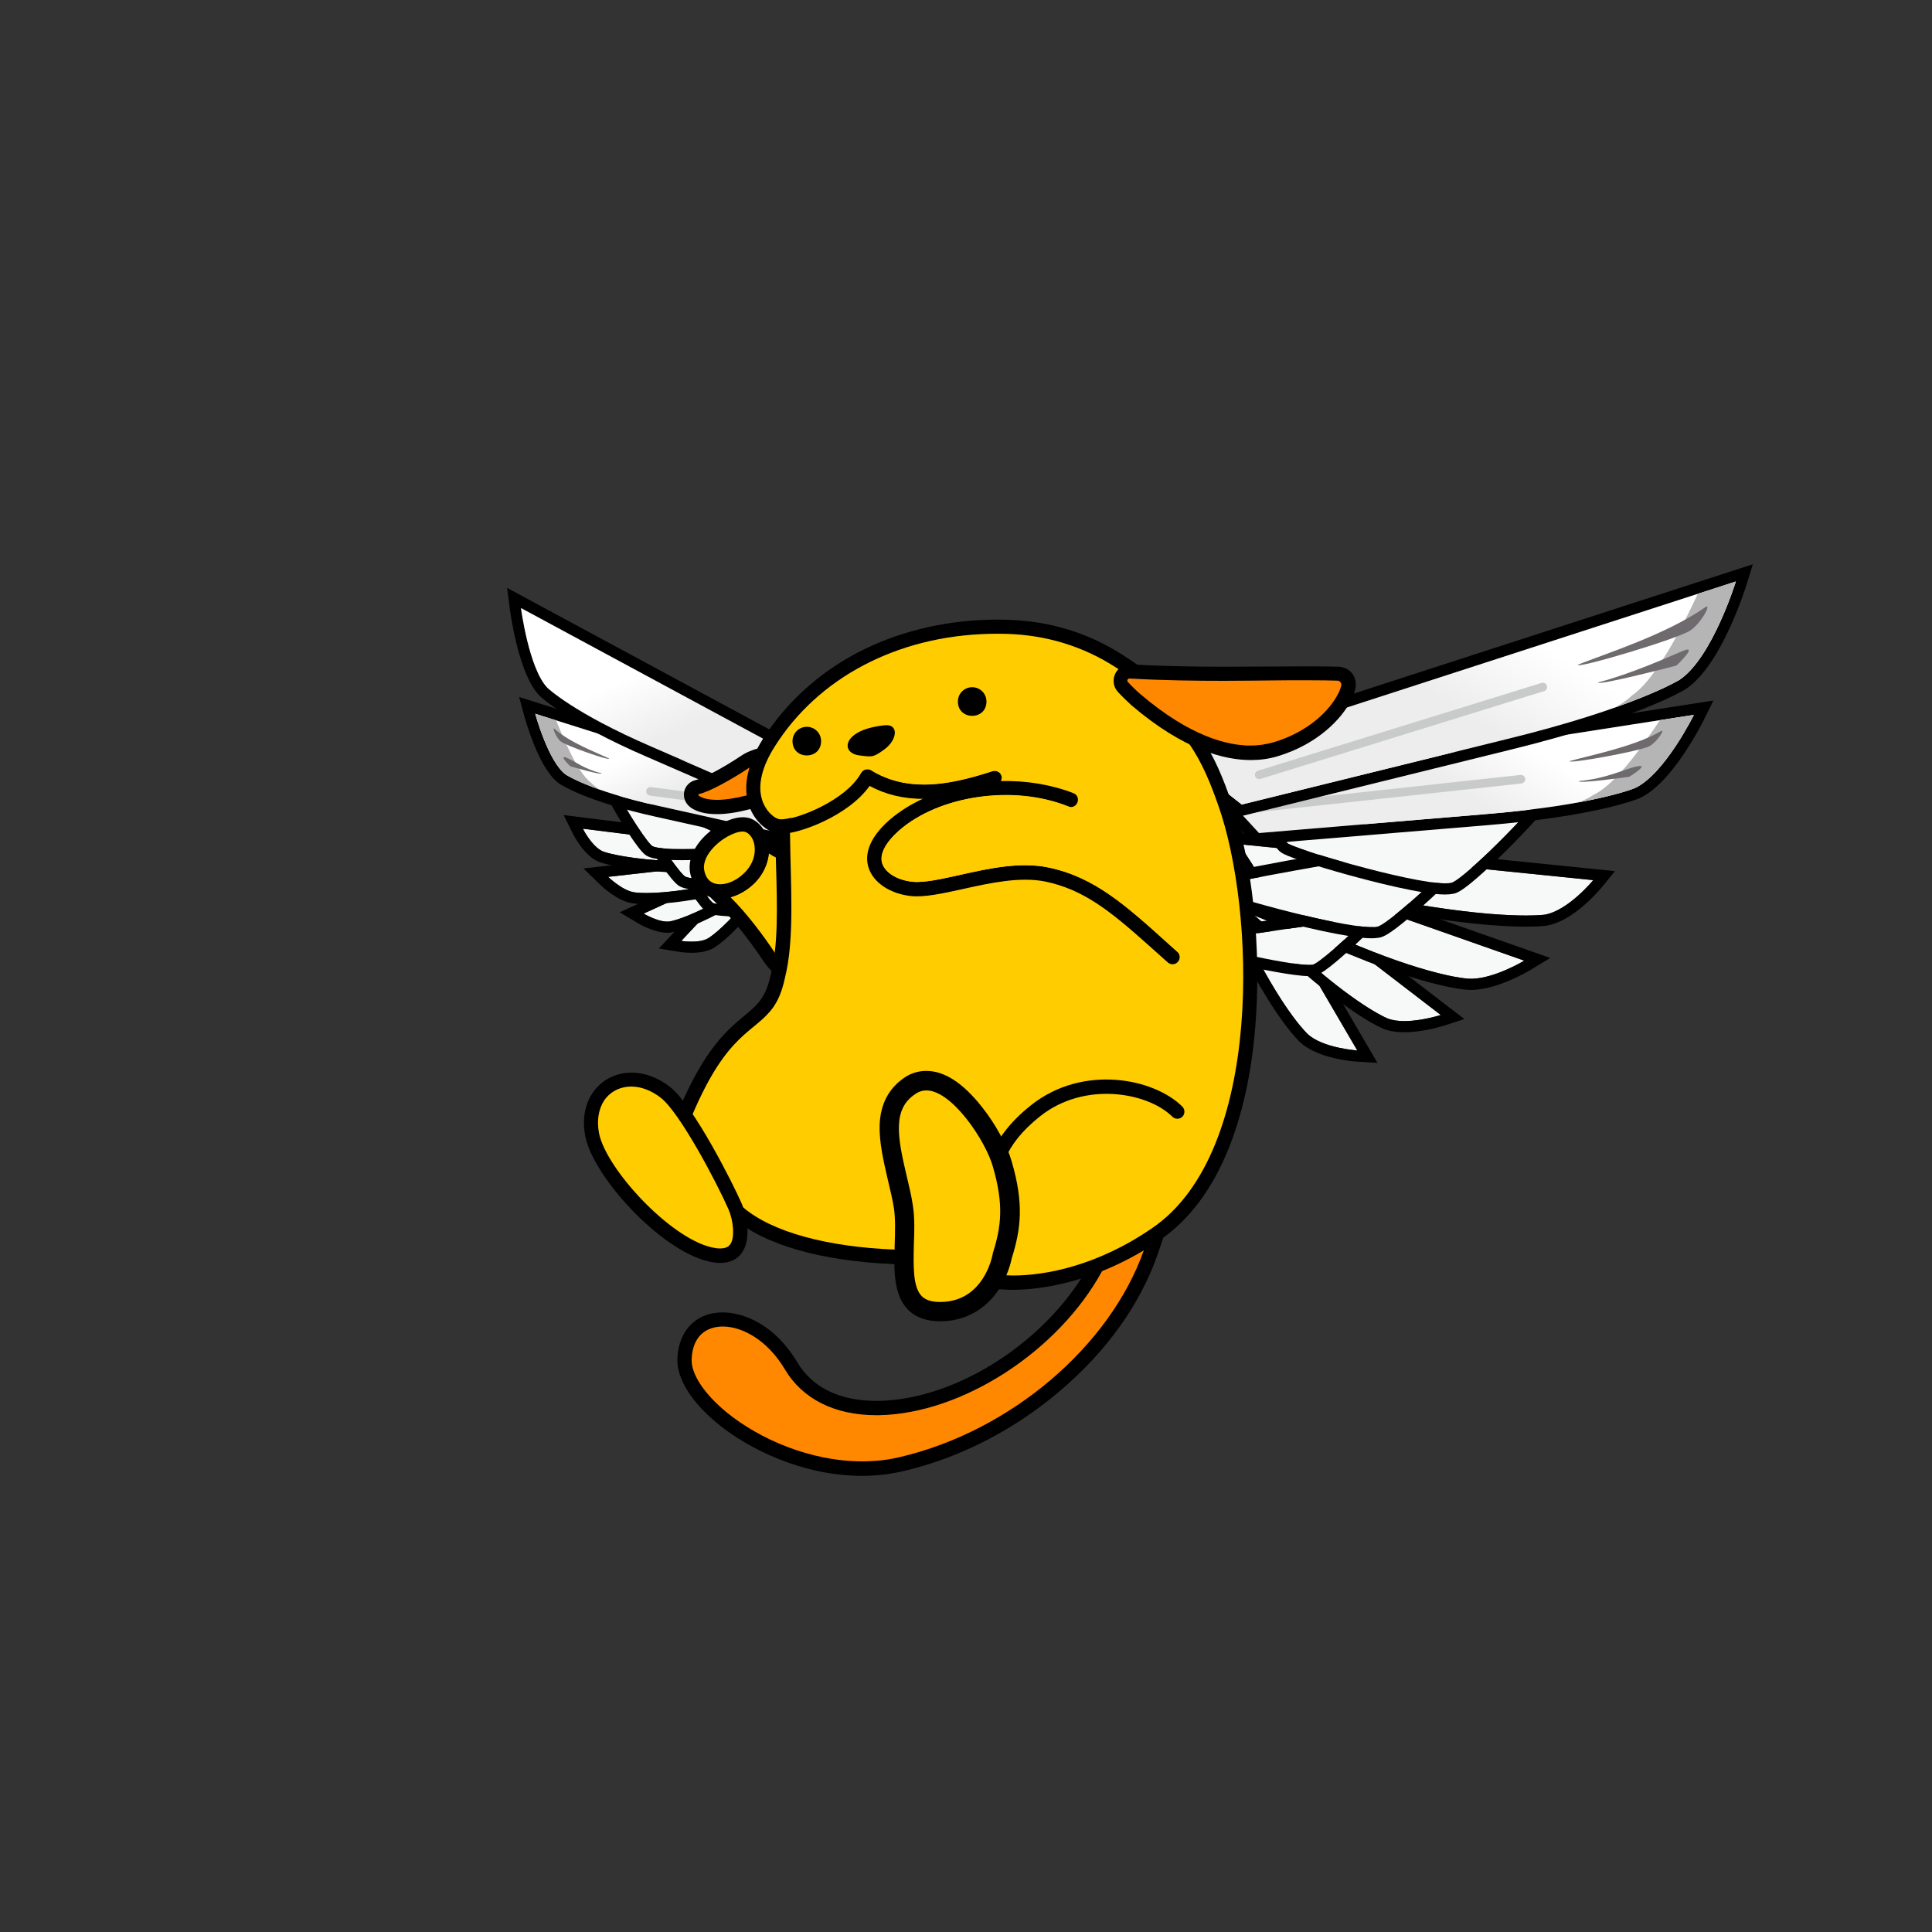 <?xml version="1.0" encoding="UTF-8" standalone="no"?>
<svg
   id="wapuugotchi_svg__wapuu"
   x="0"
   y="0"
   version="1.1"
   viewBox="0 0 1000 1000"
   xmlns="http://www.w3.org/2000/svg"
   xmlns:svg="http://www.w3.org/2000/svg">
  <rect x="0" y="0" width="1000" height="1000" fill="#333333" stroke="none"/>
  <defs
     id="defs2972">
    <clipPath
       clipPathUnits="userSpaceOnUse"
       id="clipPath198">
      <path
         d="M 0,3551.289 H 2370.727 V 0 H 0 Z"
         id="path196" />
    </clipPath>
    <clipPath
       clipPathUnits="userSpaceOnUse"
       id="clipPath210">
      <path
         d="m 1474.365,2144.678 -10.329,2.262 -30.088,-16.244 -0.677,-3.676 -2.943,2.87 c -25.947,-16.238 -44.846,-68.636 -28.781,-49.275 v 0 c 4.339,5.23 9.906,9.696 15.733,13.446 v 0 c -11.36,-19.672 -14.194,-51.831 -8.083,-37.214 v 0 c 2.488,5.952 6.728,11.439 11.174,16.054 v 0 c -2.579,-18.309 -7.28,-38.942 -15.856,-52.363 v 0 c -11.18,-17.496 2.865,-11.001 19.49,12.635 v 0 c 0.292,-17.446 -1.082,-36.603 -6.795,-50.219 v 0 c -8.519,-20.308 6.321,-9.178 19.292,20.725 v 0 c 2.677,-14.312 7.905,-23.126 8.122,-11.354 v 0 c 0.122,6.502 1.846,13.17 4.164,19.27 v 0 c 3.489,-18.325 5.188,-37.55 2.008,-52.961 v 0 c -4.678,-22.669 5.471,-14.267 14.158,12.151 v 0 c 6.243,-27.55 25.942,-49.726 20.001,-27.874 v 0 c -1.794,6.595 -2.102,13.793 -1.651,20.673 v 0 c 0.18,-0.259 0.369,-0.522 0.58,-0.787 v 0 c 14.863,-18.715 38.657,-73.419 38.657,-73.419 v 0 l 71.553,-176.7 43.341,-105.63 c 0,0 5.012,-12.798 11.026,-12.282 v 0 c 6.015,0.515 0.918,16.481 0.918,16.481 v 0 l -34.254,102.4 c 0,0 -37.934,95.323 -58.067,156.185 v 0 c -16.303,49.279 -20.027,94.521 -20.855,109.956 v 0 c 23.59,-16.158 43.539,-23.782 29.939,-10.514 v 0 c -9.398,9.166 -18.564,23.628 -26.314,38.018 v 0 c 7.898,-0.022 17.375,-1.014 25.103,-4.67 v 0 c 13.615,-6.438 -2.896,12.478 -22.175,20.239 v 0 c 19.407,-0.364 36.045,5.672 21.871,7.32 v 0 c -11.35,1.321 -22.725,7.622 -30.696,13.051 v 0 c 3.961,-0.138 7.93,-0.66 11.627,-1.778 v 0 c 9.486,-2.868 4.449,3.197 -5.865,9.058 v 0 c 17.311,-0.072 32.248,5.717 19.609,6.877 v 0 c -6.798,0.626 -14.82,4.494 -22.203,9.096 v 0 c 29.302,-5.893 54.254,-1.886 33.027,5.309 v 0 c -15.906,5.391 -30.583,17.184 -41.463,27.857 v 0 c 4.951,0.18 10.04,-0.169 14.721,-1.464 v 0 c 15.336,-4.249 -7.305,13.657 -28.763,16.782 v 0 c -0.125,0.152 -0.242,0.294 -0.364,0.442 v 0 c 22.153,3.688 37.42,12.348 20.103,12.283 v 0 c -28.208,-0.107 -59.61,22.018 -59.61,22.018 v 0 z"
         id="path208" />
    </clipPath>
    <linearGradient
       x1="0"
       y1="0"
       x2="1"
       y2="0"
       gradientUnits="userSpaceOnUse"
       gradientTransform="matrix(-107.994,281.986,281.986,107.994,1576.074,1812.319)"
       spreadMethod="pad"
       id="linearGradient220">
      <stop
         style="stop-opacity:1;stop-color:#e99413"
         offset="0"
         id="stop216" />
      <stop
         style="stop-opacity:1;stop-color:#d71618"
         offset="1"
         id="stop218" />
    </linearGradient>
    <clipPath
       clipPathUnits="userSpaceOnUse"
       id="clipPath230">
      <path
         d="M 0,3551.289 H 2370.727 V 0 H 0 Z"
         id="path228" />
    </clipPath>
    <clipPath
       clipPathUnits="userSpaceOnUse"
       id="clipPath258">
      <path
         d="m 1236.945,2078.067 -8.637,1.891 -25.16,-13.584 0.048,-11.701 -7.396,3.867 c 0,0 -0.074,-10.68 -1.578,-24.634 v 0 c -14.075,-13.378 -22.352,-46.319 -14.848,-33.844 v 0 c 2.85,4.739 7.164,8.85 11.512,12.172 v 0 c -2.351,-11.291 -5.824,-22.42 -10.959,-30.455 v 0 c -9.152,-14.323 1.911,-9.417 15.422,9.339 v 0 c 0.375,-15.068 -0.664,-31.967 -5.643,-43.833 v 0 c -6.915,-16.488 4.579,-8.197 15.178,15.179 v 0 c 2.068,-13.283 6.998,-22.268 7.192,-11.804 v 0 c 0.099,5.437 1.542,11.012 3.482,16.115 v 0 c 2.916,-15.325 4.338,-31.403 1.678,-44.29 v 0 c -4.143,-20.076 5.619,-11.01 13.111,14.229 v 0 c 3.621,-25.269 23.02,-48.119 17.684,-28.493 v 0 c -1.35,4.963 -1.692,10.332 -1.473,15.55 v 0 c 12.461,-17.328 30.676,-59.201 30.676,-59.201 v 0 l 59.834,-147.766 36.246,-88.334 c 0,0 4.191,-10.702 9.221,-10.271 v 0 c 5.029,0.43 0.767,13.783 0.767,13.783 v 0 l -28.646,85.631 c 0,0 -31.723,79.716 -48.559,130.611 v 0 c -13.633,41.211 -16.746,79.044 -17.439,91.952 v 0 c 19.728,-13.512 36.41,-19.888 25.035,-8.792 v 0 c -7.858,7.666 -15.524,19.76 -22.004,31.792 v 0 c 6.605,-0.018 14.53,-0.847 20.994,-3.904 v 0 c 11.387,-5.385 -2.432,10.436 -18.559,16.925 v 0 c 16.236,-0.307 30.16,4.743 18.303,6.121 v 0 c -9.492,1.105 -19.004,6.374 -25.67,10.914 v 0 c 3.313,-0.115 6.633,-0.553 9.724,-1.486 v 0 c 7.932,-2.399 3.719,2.674 -4.905,7.573 v 0 c 14.474,-0.06 26.968,4.78 16.398,5.752 v 0 c -5.684,0.523 -12.393,3.758 -18.567,7.605 v 0 c 24.505,-4.928 45.369,-1.577 27.62,4.439 v 0 c -13.303,4.509 -25.577,14.372 -34.674,23.298 v 0 c 4.14,0.15 8.395,-0.141 12.309,-1.225 v 0 c 12.826,-3.552 -6.106,11.421 -24.051,14.033 v 0 c -0.105,0.128 -0.203,0.247 -0.305,0.371 v 0 c 18.525,3.084 31.291,10.326 16.811,10.271 v 0 c -23.59,-0.088 -49.85,18.414 -49.85,18.414 v 0 z"
         id="path256" />
    </clipPath>
    <linearGradient
       x1="0"
       y1="0"
       x2="1"
       y2="0"
       gradientUnits="userSpaceOnUse"
       gradientTransform="matrix(-90.311,235.813,235.813,90.311,1322.988,1800.508)"
       spreadMethod="pad"
       id="linearGradient268">
      <stop
         style="stop-opacity:1;stop-color:#e99413"
         offset="0"
         id="stop264" />
      <stop
         style="stop-opacity:1;stop-color:#d71618"
         offset="1"
         id="stop266" />
    </linearGradient>
    <clipPath
       clipPathUnits="userSpaceOnUse"
       id="clipPath278">
      <path
         d="M 0,3551.289 H 2370.727 V 0 H 0 Z"
         id="path276" />
    </clipPath>
    <clipPath
       clipPathUnits="userSpaceOnUse"
       id="clipPath462">
      <path
         d="m 1330.904,2567.038 47.347,-51.355 262.811,21.924 c 127.514,10.322 175.356,30.448 175.356,30.448 v 0 c 34.543,15.941 68.81,85.385 68.81,85.385 v 0 z"
         id="path460" />
    </clipPath>
    <linearGradient
       x1="0"
       y1="0"
       x2="1"
       y2="0"
       gradientUnits="userSpaceOnUse"
       gradientTransform="matrix(-111.211,-176.176,-176.176,111.211,1635.684,2652.532)"
       spreadMethod="pad"
       id="linearGradient474">
      <stop
         style="stop-opacity:1;stop-color:#ffffff"
         offset="0"
         id="stop468" />
      <stop
         style="stop-opacity:1;stop-color:#ededed"
         offset="0.415"
         id="stop470" />
      <stop
         style="stop-opacity:1;stop-color:#ededed"
         offset="1"
         id="stop472" />
    </linearGradient>
    <clipPath
       clipPathUnits="userSpaceOnUse"
       id="clipPath484">
      <path
         d="M 0,3551.289 H 2370.727 V 0 H 0 Z"
         id="path482" />
    </clipPath>
    <clipPath
       clipPathUnits="userSpaceOnUse"
       id="clipPath504">
      <path
         d="m 1292.13,2640.35 h 100.26 v -40.24 h -100.26 z"
         id="path502" />
    </clipPath>
    <clipPath
       clipPathUnits="userSpaceOnUse"
       id="clipPath528">
      <path
         d="m 1292.128,2600.901 66.001,-51.999 308,75.999 c 149.501,36.501 202.501,69.5 202.501,69.5 v 0 c 38,25.501 65.501,114.5 65.501,114.5 v 0 z"
         id="path526" />
    </clipPath>
    <linearGradient
       x1="0"
       y1="0"
       x2="1"
       y2="0"
       gradientUnits="userSpaceOnUse"
       gradientTransform="matrix(-151.493,-239.989,-239.989,151.493,1659.491,2766.448)"
       spreadMethod="pad"
       id="linearGradient540">
      <stop
         style="stop-opacity:1;stop-color:#ffffff"
         offset="0"
         id="stop534" />
      <stop
         style="stop-opacity:1;stop-color:#ededed"
         offset="0.415"
         id="stop536" />
      <stop
         style="stop-opacity:1;stop-color:#ededed"
         offset="1"
         id="stop538" />
    </linearGradient>
    <clipPath
       clipPathUnits="userSpaceOnUse"
       id="clipPath550">
      <path
         d="M 0,3551.289 H 2370.727 V 0 H 0 Z"
         id="path548" />
    </clipPath>
    <clipPath
       clipPathUnits="userSpaceOnUse"
       id="clipPath578">
      <path
         d="m 570.049,2583.871 c 0,0 28.277,-19.044 107.582,-36.466 v 0 L 841.019,2510.999 875.482,2547 534.51,2654.693 c 0,0 15.252,-55.987 35.539,-70.822"
         id="path576" />
    </clipPath>
    <linearGradient
       x1="0"
       y1="0"
       x2="1"
       y2="0"
       gradientUnits="userSpaceOnUse"
       gradientTransform="matrix(60.704,-127.121,127.121,60.704,689.55,2628.342)"
       spreadMethod="pad"
       id="linearGradient590">
      <stop
         style="stop-opacity:1;stop-color:#ffffff"
         offset="0"
         id="stop584" />
      <stop
         style="stop-opacity:1;stop-color:#ededed"
         offset="0.415"
         id="stop586" />
      <stop
         style="stop-opacity:1;stop-color:#ededed"
         offset="1"
         id="stop588" />
    </linearGradient>
    <clipPath
       clipPathUnits="userSpaceOnUse"
       id="clipPath600">
      <path
         d="M 0,3551.289 H 2370.727 V 0 H 0 Z"
         id="path598" />
    </clipPath>
    <clipPath
       clipPathUnits="userSpaceOnUse"
       id="clipPath628">
      <path
         d="m 548.678,2684.981 c 0,0 30.351,-29.335 121.113,-68.536 v 0 l 186.91,-81.379 46.259,35.111 -385.092,207.784 c 0,0 9.214,-70.533 30.81,-92.98"
         id="path626" />
    </clipPath>
    <linearGradient
       x1="0"
       y1="0"
       x2="1"
       y2="0"
       gradientUnits="userSpaceOnUse"
       gradientTransform="matrix(84.695,-177.361,177.361,84.695,682.056,2716.305)"
       spreadMethod="pad"
       id="linearGradient640">
      <stop
         style="stop-opacity:1;stop-color:#ffffff"
         offset="0"
         id="stop634" />
      <stop
         style="stop-opacity:1;stop-color:#ededed"
         offset="0.415"
         id="stop636" />
      <stop
         style="stop-opacity:1;stop-color:#ededed"
         offset="1"
         id="stop638" />
    </linearGradient>
  </defs>
  <g
     id="g2924"
     transform="matrix(0.444,0,0,-0.444,39.717,1548.136)">
    <g
       id="g192">
      <g
         id="g194"
         clip-path="url(#clipPath198)">
        <g
           id="g200"
           transform="translate(1096.228,2571.141)" />
      </g>
    </g>
    <g
       id="g252">
      <g
         id="g254"
         clip-path="url(#clipPath258)">
        <g
           id="g260">
          <g
             id="g262" />
        </g>
      </g>
    </g>
    <g
       id="g272"
       style="display:inline">
      <g
         id="g274"
         clip-path="url(#clipPath278)">
        <g
           id="g280"
           transform="translate(1229.502,2098.757)" />
        <g
           id="g284"
           transform="translate(1466.117,2165.411)" />
        <g
           id="g288"
           transform="translate(1460.552,2183.97)" />
        <g
           id="g292"
           transform="translate(1434.74,2167.732)" />
        <g
           id="g300"
           transform="translate(1460.396,2187.107)" />
        <g
           id="g304"
           transform="translate(1404.957,2161.793)" />
        <g
           id="g308"
           transform="translate(1181.439,2687.672)" />
        <g
           id="g312"
           transform="translate(1208.521,2852.322)" />
        <g
           id="g316"
           transform="translate(1223.115,2779.642)" />
        <g
           id="g320"
           transform="translate(1208.643,2848.364)" />
        <g
           id="g324"
           transform="translate(994.115,2729.642)" />
        <g
           id="g328"
           transform="translate(979.643,2801.364)" />
        <g
           id="g332"
           transform="translate(1486.595,2270.809)" />
        <g
           id="g336"
           transform="translate(1460.561,2366.251)" />
        <g
           id="g340"
           transform="translate(1313.824,2568.447)">
          <path
             d="m 0,0 178.973,-306.212 c 0,0 -39.909,2.533 -57.782,19.086 0,0 -25.576,23.349 -62.839,96.316 l -77.186,150.234 z"
             style="fill:#f7f9f9;fill-opacity:1;fill-rule:nonzero;stroke:none"
             id="path342" />
        </g>
        <g
           id="g344"
           transform="translate(1312.501,2596.475)">
          <path
             d="m 0,0 -10.469,-22.555 -18.834,-40.576 -2.675,-5.763 2.904,-5.651 77.185,-150.233 c 37.456,-73.343 63.917,-98.389 65.591,-99.932 20.677,-19.126 61.215,-22.215 65.771,-22.504 l 24.368,-1.547 -12.321,21.08 L 12.547,-21.468 Z M 1.323,-28.028 180.296,-334.24 c 0,0 -39.908,2.533 -57.781,19.086 0,0 -25.577,23.349 -62.84,96.317 l -77.186,150.233 18.834,40.576"
             style="fill:#000000;fill-opacity:1;fill-rule:nonzero;stroke:none"
             id="path346" />
        </g>
        <g
           id="g348"
           transform="translate(1309.691,2518.865)">
          <path
             d="m 0,0 280.438,-215.297 c 0,0 -39.684,-12.862 -61.985,-4.046 0,0 -30.08,11.661 -91.732,65.271 L -0.629,-43.863 Z"
             style="fill:#f7f9f9;fill-opacity:1;fill-rule:nonzero;stroke:none"
             id="path350" />
        </g>
        <g
           id="g352"
           transform="translate(1297.064,2544.949)">
          <path
             d="m 0,0 -0.372,-25.897 -0.629,-43.864 -0.087,-6.054 4.579,-3.962 127.35,-110.209 c 61.847,-53.779 93.437,-66.733 95.477,-67.537 6.709,-2.648 14.881,-3.992 24.288,-3.992 22.246,0 45.488,7.45 46.466,7.767 l 23.52,7.622 -19.612,15.056 -280.437,215.298 z m 12.627,-26.084 280.437,-215.297 c 0,0 -22.01,-7.134 -42.458,-7.134 -7.009,0 -13.833,0.838 -19.526,3.088 0,0 -30.08,11.661 -91.732,65.271 l -127.35,110.209 0.629,43.863"
             style="fill:#000000;fill-opacity:1;fill-rule:nonzero;stroke:none"
             id="path354" />
        </g>
        <g
           id="g356"
           transform="translate(1293.669,2505.281)">
          <path
             d="m 0,0 393.793,-138.379 c 0,0 -37.721,-22.864 -65.32,-21.003 0,0 -38.582,1.566 -127.34,37.898 l -183.11,74.487 z"
             style="fill:#f7f9f9;fill-opacity:1;fill-rule:nonzero;stroke:none"
             id="path358" />
        </g>
        <g
           id="g360"
           transform="translate(1271.47,2526.861)">
          <path
             d="m 0,0 10.062,-26.235 18.023,-46.997 2.018,-5.264 5.221,-2.124 183.11,-74.486 c 87.363,-35.761 127.81,-38.642 131.488,-38.834 1.31,-0.086 2.667,-0.129 4.032,-0.129 30.492,0 67.228,22.054 68.776,22.993 l 23.528,14.261 -25.956,9.12 -393.793,138.38 z m 22.199,-21.58 393.793,-138.379 c 0,0 -34.828,-21.11 -62.038,-21.11 -1.108,0 -2.202,0.034 -3.282,0.107 0,0 -38.582,1.566 -127.34,37.898 L 40.223,-68.577 22.199,-21.58"
             style="fill:#000000;fill-opacity:1;fill-rule:nonzero;stroke:none"
             id="path362" />
        </g>
        <g
           id="g364"
           transform="translate(1355.249,2502.652)">
          <path
             d="m 0,0 412.621,-41.895 c 0,0 -28.892,-35.36 -56.408,-40.249 0,0 -37.842,-5.448 -132.774,9.328 L 27.691,-42.808 Z"
             style="fill:#f7f9f9;fill-opacity:1;fill-rule:nonzero;stroke:none"
             id="path366" />
        </g>
        <g
           id="g368"
           transform="translate(1329.631,2518.32)">
          <path
             d="m 0,0 14.703,-22.729 27.692,-42.808 3.171,-4.904 5.774,-0.884 195.748,-30.009 c 55.534,-8.644 92.007,-10.459 112.818,-10.459 15.587,0 22.986,1 23.778,1.114 l 0.211,0.03 0.21,0.037 c 13.805,2.454 28.902,10.874 44.872,25.029 11.315,10.029 19.007,19.4 19.329,19.794 L 463.6,-47.071 439.553,-44.63 26.932,-2.735 Z m 25.618,-15.668 412.621,-41.895 c 0,0 -28.892,-35.361 -56.408,-40.249 0,0 -6.818,-0.981 -21.925,-0.981 -20.484,0 -56.21,1.804 -110.848,10.308 L 53.31,-58.477 25.618,-15.668"
             style="fill:#000000;fill-opacity:1;fill-rule:nonzero;stroke:none"
             id="path370" />
        </g>
        <g
           id="g372"
           transform="translate(1311.664,2387.62)">
          <path
             d="m 0,0 c 0.123,-3.031 111.199,-28.622 128.551,-25.451 5.519,-0.174 41.095,31.146 63.908,54.895 C 192.459,29.444 -0.123,3.03 0,0"
             style="fill:#f7f9f9;fill-opacity:1;fill-rule:nonzero;stroke:none"
             id="path374" />
        </g>
        <g
           id="g376"
           transform="translate(1539.401,2435.024)">
          <path
             d="m 0,0 -37.045,-5.082 c -0.481,-0.065 -48.746,-6.689 -96.375,-13.599 -28.011,-4.064 -50.339,-7.431 -66.363,-10.01 -9.606,-1.546 -17.069,-2.829 -22.179,-3.813 -2.976,-0.574 -5.221,-1.058 -6.863,-1.478 -1.227,-0.314 -2.193,-0.613 -3.04,-0.939 -6.824,-2.626 -9.038,-8.65 -8.862,-13.011 0.102,-2.513 1.171,-8.723 8.873,-12.124 1.15,-0.509 2.552,-1.028 4.411,-1.634 2.957,-0.963 7.083,-2.144 12.262,-3.509 10.142,-2.673 23.386,-5.812 37.293,-8.84 16.693,-3.634 57.393,-12.089 74.765,-12.089 1.931,0 3.617,0.1 5.119,0.301 4.992,0.288 11.291,2.973 32.906,21.715 13.17,11.42 27.823,25.307 39.195,37.145 z m -35.278,-17.96 c -22.75,-23.684 -58.194,-54.897 -63.862,-54.897 -0.015,0 -0.031,0.001 -0.047,0.001 -1.009,-0.185 -2.333,-0.272 -3.936,-0.272 -25.959,0 -124.498,22.869 -124.614,25.723 -0.123,3.03 192.459,29.445 192.459,29.445"
             style="fill:#000000;fill-opacity:1;fill-rule:nonzero;stroke:none"
             id="path378" />
        </g>
        <g
           id="g380"
           transform="translate(1323.962,2451.781)">
          <path
             d="m 0,0 c 0.135,-5.374 164.389,-51.25 191.783,-45.276 8.692,-0.197 75.549,58.787 111.959,101.38 C 303.742,56.104 -0.133,5.373 0,0"
             style="fill:#f7f9f9;fill-opacity:1;fill-rule:nonzero;stroke:none"
             id="path382" />
        </g>
        <g
           id="g384"
           transform="translate(1660.796,2526.589)">
          <path
             d="m 0,0 -35.232,-5.881 c -0.76,-0.128 -76.894,-12.845 -152.032,-26.056 -44.172,-7.767 -79.377,-14.185 -104.637,-19.075 -15.1,-2.924 -26.816,-5.336 -34.824,-7.172 -4.571,-1.047 -7.993,-1.918 -10.462,-2.659 -1.682,-0.507 -2.974,-0.967 -4.063,-1.45 -8.166,-3.626 -8.632,-10.741 -8.58,-12.837 0.092,-3.671 1.646,-8.813 8.529,-12.491 1.52,-0.811 3.496,-1.694 6.043,-2.698 4.278,-1.687 10.272,-3.761 17.816,-6.163 14.965,-4.767 34.46,-10.342 54.889,-15.7 24.582,-6.444 84.612,-21.437 111.04,-21.437 3.112,0 5.77,0.2 8.084,0.608 4.588,0.438 10.125,3.028 22.446,12.469 8.331,6.384 18.812,15.21 30.309,25.524 25.384,22.774 50.604,48.144 67.464,67.867 z m -33.092,-18.704 c -36.349,-42.524 -103.047,-101.38 -111.915,-101.38 -0.014,0 -0.029,0 -0.044,0 -1.67,-0.364 -3.842,-0.535 -6.462,-0.535 -40.345,0 -185.194,40.765 -185.321,45.811 -0.133,5.372 303.742,56.104 303.742,56.104"
             style="fill:#000000;fill-opacity:1;fill-rule:nonzero;stroke:none"
             id="path386" />
        </g>
        <g
           id="g388"
           transform="translate(1410.333,2504.817)">
          <path
             d="m 0,0 c 0.096,-5.763 164.135,-53.788 191.594,-47.178 8.695,-0.149 76.031,63.617 112.777,109.58 C 304.371,62.402 -0.094,5.765 0,0"
             style="fill:#f7f9f9;fill-opacity:1;fill-rule:nonzero;stroke:none"
             id="path390" />
        </g>
        <g
           id="g392"
           transform="translate(1746.675,2586.389)">
          <path
             d="m 0,0 -34.348,-6.389 c -0.761,-0.142 -77.046,-14.34 -152.338,-29.062 -44.264,-8.654 -79.545,-15.797 -104.864,-21.228 -15.139,-3.248 -26.889,-5.923 -34.924,-7.952 -4.594,-1.161 -8.038,-2.122 -10.525,-2.941 -1.705,-0.56 -3.015,-1.069 -4.12,-1.601 -7.758,-3.738 -8.254,-10.597 -8.221,-12.61 0.157,-9.5 8.995,-13.186 14.277,-15.389 4.258,-1.777 10.224,-3.953 17.73,-6.47 14.858,-4.982 34.242,-10.802 54.581,-16.389 24.454,-6.717 84.233,-22.343 111.114,-22.343 3.343,0 6.192,0.233 8.661,0.709 4.751,0.493 10.254,3.291 22.703,13.546 8.371,6.898 18.915,16.434 30.49,27.577 25.557,24.604 50.966,51.988 67.968,73.253 z m -31.971,-19.17 c -36.703,-45.909 -103.925,-109.58 -112.747,-109.58 h -0.03 c -1.762,-0.424 -4.083,-0.624 -6.89,-0.624 -40.938,0 -184.614,42.409 -184.704,47.802 -0.094,5.765 304.371,62.402 304.371,62.402"
             style="fill:#000000;fill-opacity:1;fill-rule:nonzero;stroke:none"
             id="path394" />
        </g>
        <g
           id="g396"
           transform="translate(829.349,2522.498)">
          <path
             d="m 0,0 -124.568,-132.557 c 0,0 20.24,-3.308 31.072,2.919 0,0 15.463,8.74 42.455,40.944 l 55.805,66.252 z"
             style="fill:#f7f9f9;fill-opacity:1;fill-rule:nonzero;stroke:none"
             id="path398" />
        </g>
        <g
           id="g400"
           transform="translate(836.903,2549.52)">
          <path
             d="m 0,0 -17.027,-18.119 -124.569,-132.557 -16.72,-17.793 24.097,-3.939 c 0.656,-0.108 6.632,-1.048 14.16,-1.048 10.514,0 19.076,1.852 25.451,5.504 2.006,1.143 18.487,11.087 45.976,43.886 l 55.784,66.227 4.094,4.859 -1.319,6.215 -4.764,22.442 z m -7.554,-27.022 4.764,-22.442 -55.805,-66.252 c -26.992,-32.204 -42.455,-40.944 -42.455,-40.944 -5.251,-3.019 -12.714,-3.796 -19.009,-3.796 -6.691,0 -12.063,0.877 -12.063,0.877 L -7.554,-27.022"
             style="fill:#000000;fill-opacity:1;fill-rule:nonzero;stroke:none"
             id="path402" />
        </g>
        <g
           id="g404"
           transform="translate(825.732,2497.239)">
          <path
             d="m 0,0 -164.869,-75.478 c 0,0 18.363,-10.979 30.523,-9.128 0,0 16.373,2.38 53.338,22.113 L -4.715,-22 Z"
             style="fill:#f7f9f9;fill-opacity:1;fill-rule:nonzero;stroke:none"
             id="path406" />
        </g>
        <g
           id="g408"
           transform="translate(843.871,2519.841)">
          <path
             d="m 0,0 -23.55,-10.781 -164.869,-75.478 -22.48,-10.292 21.22,-12.687 c 1.914,-1.145 19.137,-11.18 34.258,-11.18 1.683,0 3.328,0.121 4.888,0.358 2.281,0.343 20.114,3.536 57.508,23.496 l 76.266,40.48 5.348,2.838 1.268,5.921 4.715,22 z m -18.139,-22.602 -4.715,-22 -76.292,-40.493 c -36.965,-19.732 -53.338,-22.113 -53.338,-22.113 -0.946,-0.144 -1.928,-0.21 -2.937,-0.21 -11.967,0 -27.587,9.338 -27.587,9.338 l 164.869,75.478"
             style="fill:#000000;fill-opacity:1;fill-rule:nonzero;stroke:none"
             id="path410" />
        </g>
        <g
           id="g412"
           transform="translate(832.183,2488.612)">
          <path
             d="m 0,0 -212.718,-24.033 c 0,0 16.235,-15.755 30.247,-17.987 0,0 19.467,-3.64 68,4.346 l 100.075,16.246 z"
             style="fill:#f7f9f9;fill-opacity:1;fill-rule:nonzero;stroke:none"
             id="path414" />
        </g>
        <g
           id="g416"
           transform="translate(858.643,2504.684)">
          <path
             d="m 0,0 -27.919,-3.155 -212.718,-24.033 -27.338,-3.089 19.744,-19.159 c 1.959,-1.9 19.606,-18.616 37.128,-21.474 1.37,-0.238 6.569,-1.01 16.494,-1.01 10.629,0 28.935,0.927 55.789,5.348 l 100.047,16.24 5.564,0.903 3.144,4.679 14.396,21.427 z M -26.46,-16.072 -40.856,-37.5 -140.931,-53.746 c -25.389,-4.178 -42.823,-5.174 -53.678,-5.174 -9.894,0 -14.322,0.828 -14.322,0.828 -14.012,2.233 -30.247,17.987 -30.247,17.987 l 212.718,24.033"
             style="fill:#000000;fill-opacity:1;fill-rule:nonzero;stroke:none"
             id="path418" />
        </g>
        <g
           id="g420"
           transform="translate(801.097,2494.356)">
          <path
             d="m 0,0 -211.069,26.356 c 0,0 10.39,-20.988 23.586,-26.586 0,0 18.291,-7.061 67.44,-10.557 l 101.295,-7.439 z"
             style="fill:#f7f9f9;fill-opacity:1;fill-rule:nonzero;stroke:none"
             id="path422" />
        </g>
        <g
           id="g424"
           transform="translate(567.653,2536.608)">
          <path
             d="m 0,0 10.725,-21.663 c 0.313,-0.633 3.197,-6.375 7.916,-12.981 7.048,-9.871 14.532,-16.535 22.242,-19.805 l 0.197,-0.083 0.199,-0.078 c 2.058,-0.794 21.542,-7.864 71.2,-11.396 l 101.265,-7.436 5.825,-0.428 4.189,4.072 18.748,18.225 19.408,18.867 -26.859,3.354 -211.069,26.356 z m 22.375,-15.896 211.069,-26.356 -18.748,-18.226 -101.295,7.439 c -49.149,3.496 -67.44,10.557 -67.44,10.557 -13.195,5.598 -23.586,26.586 -23.586,26.586"
             style="fill:#000000;fill-opacity:1;fill-rule:nonzero;stroke:none"
             id="path426" />
        </g>
        <g
           id="g428"
           transform="translate(809.701,2431.856)">
          <path
             d="M 0,0 C -0.408,-1.5 -58.869,-1.561 -67.18,2.013 -69.957,2.56 -84.152,22.294 -92.834,36.781 -92.834,36.781 0.408,1.5 0,0"
             style="fill:#f7f9f9;fill-opacity:1;fill-rule:nonzero;stroke:none"
             id="path430" />
        </g>
        <g
           id="g432"
           transform="translate(686.494,2494.029)">
          <path
             d="m 0,0 19.222,-32.075 c 4.435,-7.399 10.303,-16.223 15.698,-23.601 8.185,-11.196 12.243,-15.32 16.972,-16.825 3.018,-1.108 8.215,-2.196 21.539,-2.935 8.095,-0.448 18.445,-0.706 28.396,-0.706 6.033,0 11.578,0.098 15.615,0.273 2.278,0.099 4.051,0.219 5.423,0.369 1.075,0.117 1.948,0.257 2.746,0.438 5.048,1.15 8.839,4.693 10.14,9.478 1.498,5.502 -0.666,11.168 -5.513,14.433 -0.594,0.4 -1.245,0.779 -2.046,1.192 -0.899,0.465 -2.046,1.001 -3.607,1.691 -2.536,1.12 -6.078,2.6 -10.829,4.525 -7.745,3.137 -18.551,7.393 -32.118,12.646 -23.04,8.923 -46.431,17.776 -46.664,17.864 z m 30.373,-25.392 c 0,0 93.242,-35.28 92.834,-36.78 -0.163,-0.6 -9.589,-0.97 -21.38,-0.97 -17.729,0 -40.808,0.836 -45.8,2.983 -2.777,0.546 -16.972,20.281 -25.654,34.767"
             style="fill:#000000;fill-opacity:1;fill-rule:nonzero;stroke:none"
             id="path434" />
        </g>
        <g
           id="g436"
           transform="translate(810.908,2465.34)">
          <path
             d="m 0,0 c -0.686,-2.67 -88.053,-6.775 -101.063,-0.648 -4.367,0.897 -31.025,38.047 -44.345,63.514 C -145.408,62.866 0.684,2.671 0,0"
             style="fill:#f7f9f9;fill-opacity:1;fill-rule:nonzero;stroke:none"
             id="path438" />
        </g>
        <g
           id="g440"
           transform="translate(637.423,2553.834)">
          <path
             d="m 0,0 16.557,-31.654 c 6.301,-12.048 16.18,-27.912 26.426,-42.437 4.665,-6.615 8.999,-12.365 12.532,-16.626 4.673,-5.637 8.064,-9.037 12.174,-10.556 3.32,-1.457 11.53,-4.061 43.366,-4.061 13.461,0 29.383,0.496 42.594,1.328 6.281,0.395 11.631,0.848 15.474,1.309 2.276,0.274 4.065,0.553 5.469,0.857 8.185,1.763 10.709,7.093 11.484,10.112 0.761,2.974 1.53,10.436 -7.681,15.679 -1.273,0.723 -3.006,1.615 -5.299,2.724 -3.858,1.867 -9.503,4.447 -16.783,7.668 -12.099,5.356 -28.997,12.615 -50.22,21.573 -36.072,15.23 -72.698,30.325 -73.064,30.475 z m 28.076,-25.628 c 0,0 146.092,-60.195 145.408,-62.866 -0.422,-1.647 -33.838,-3.84 -62.429,-3.84 -17.756,0 -33.649,0.844 -38.633,3.192 -4.367,0.897 -31.026,38.047 -44.346,63.514"
             style="fill:#000000;fill-opacity:1;fill-rule:nonzero;stroke:none"
             id="path442" />
        </g>
        <g
           id="g444"
           transform="translate(772.81,2501.754)">
          <path
             d="m 0,0 c -0.709,-2.87 -88.215,-8.073 -101.184,-1.621 -4.365,0.922 -30.715,40.517 -43.815,67.705 C -144.999,66.084 0.707,2.87 0,0"
             style="fill:#f7f9f9;fill-opacity:1;fill-rule:nonzero;stroke:none"
             id="path446" />
        </g>
        <g
           id="g448"
           transform="translate(600.935,2593.669)">
          <path
             d="m 0,0 15.165,-31.474 c 6.182,-12.829 15.906,-29.716 26.014,-45.174 4.602,-7.038 8.88,-13.151 12.371,-17.68 4.682,-6.075 8.099,-9.718 12.368,-11.32 4.685,-2.04 13.577,-3.978 38.937,-3.978 13.807,0 30.755,0.632 45.336,1.69 6.807,0.495 12.64,1.053 16.869,1.611 2.47,0.327 4.408,0.655 5.922,1.002 7.861,1.805 10.6,6.592 11.513,10.289 0.71,2.884 1.404,10.141 -7.414,15.463 -1.278,0.772 -3.017,1.718 -5.313,2.894 -3.852,1.969 -9.488,4.688 -16.752,8.078 -12.069,5.635 -28.922,13.265 -50.092,22.681 -35.976,16.001 -72.509,31.854 -72.874,32.013 z m 26.876,-25.831 c 0,0 145.706,-63.213 144.999,-66.084 -0.46,-1.864 -37.534,-4.711 -67.02,-4.711 -15.917,0 -29.617,0.829 -34.164,3.09 -4.365,0.922 -30.715,40.517 -43.815,67.705"
             style="fill:#000000;fill-opacity:1;fill-rule:nonzero;stroke:none"
             id="path450" />
        </g>
        <g
           id="g452"
           transform="translate(1907.965,2670.142)">
          <path
             d="m 0,0 -24.739,-3.855 -554.324,-86.404 -24.065,-3.75 16.509,-17.906 47.348,-51.356 4.306,-4.671 6.332,0.528 262.811,21.924 c 128.083,10.368 177.284,30.567 179.315,31.422 l 0.204,0.086 0.202,0.093 c 16.54,7.631 34.282,25.555 52.733,53.269 13.198,19.824 21.924,37.427 22.289,38.166 z m -22.737,-16.701 c 0,0 -34.268,-69.445 -68.811,-85.385 0,0 -47.842,-20.127 -175.355,-30.449 l -262.811,-21.923 -47.348,51.354 554.325,86.403"
             style="fill:#000000;fill-opacity:1;fill-rule:nonzero;stroke:none"
             id="path454" />
        </g>
      </g>
    </g>
    <g
       id="g456"
       style="display:inline">
      <g
         id="g458"
         clip-path="url(#clipPath462)">
        <g
           id="g464">
          <g
             id="g466">
            <path
               d="m 1330.904,2567.038 47.347,-51.355 262.811,21.924 c 127.514,10.322 175.356,30.448 175.356,30.448 v 0 c 34.543,15.941 68.81,85.385 68.81,85.385 v 0 z"
               style="fill:url(#linearGradient474);stroke:none"
               id="path476" />
          </g>
        </g>
      </g>
    </g>
    <g
       id="g478"
       style="display:inline">
      <g
         id="g480"
         clip-path="url(#clipPath484)">
        <g
           id="g486"
           transform="translate(1845.63,2647.235)">
          <path
             d="m 0,0 c -11.357,-16.511 -48.371,-73.643 -77.633,-87.145 0,0 -4.713,-3.733 -16.887,-8.583 46.204,8.518 65.307,16.549 65.307,16.549 34.543,15.94 68.811,85.385 68.811,85.385 z"
             style="fill:#b5b5b5;fill-opacity:1;fill-rule:nonzero;stroke:none"
             id="path488" />
        </g>
        <g
           id="g490"
           transform="translate(1740.462,2599.568)">
          <path
             d="M 0,0 C 22.453,6.384 74.697,16.633 105.652,34.475 112.578,39.31 102.725,23.047 93.104,17.421 83.48,11.795 -2.84,-3.772 0,0"
             style="fill:#6e6a6d;fill-opacity:1;fill-rule:nonzero;stroke:none"
             id="path492" />
        </g>
        <g
           id="g494"
           transform="translate(1751.128,2576.235)">
          <path
             d="M 0,0 C 32.189,2.986 50.881,13.12 66.064,16.777 85.502,21.458 58.668,5 58.668,5 58.668,5 -1.117,-3.469 0,0"
             style="fill:#6e6a6d;fill-opacity:1;fill-rule:nonzero;stroke:none"
             id="path496" />
        </g>
        <g
           id="g498">
          <g
             id="g500" />
          <g
             id="g512">
            <g
               clip-path="url(#clipPath504)"
               opacity="0.4"
               id="g510">
              <g
                 transform="translate(1292.128,2600.901)"
                 id="g508">
                <path
                   d="m 0,0 0.859,-0.793 99.403,40.246 z"
                   style="fill:#e2e1e0;fill-opacity:1;fill-rule:nonzero;stroke:none"
                   id="path506" />
              </g>
            </g>
          </g>
        </g>
        <g
           id="g514"
           transform="translate(1372.117,2539.562)">
          <path
             d="m 0,0 c -2.52,0 -4.687,1.898 -4.965,4.46 -0.298,2.746 1.686,5.213 4.431,5.512 L 310.972,43.81 c 2.755,0.301 5.212,-1.686 5.51,-4.431 0.298,-2.744 -1.685,-5.212 -4.43,-5.51 L 0.546,0.03 C 0.362,0.009 0.18,0 0,0"
             style="fill:#c9caca;fill-opacity:1;fill-rule:nonzero;stroke:none"
             id="path516" />
        </g>
        <g
           id="g518"
           transform="translate(1953.943,2828.985)">
          <path
             d="m 0,0 -23.819,-7.717 -642.002,-208 -23.169,-7.506 19.131,-15.072 66,-52 4.99,-3.932 6.169,1.522 308,76 c 149.77,36.565 204.022,69.693 206.259,71.086 l 0.188,0.118 0.185,0.123 c 17.784,11.934 35.138,36.227 51.58,72.203 11.838,25.904 18.805,48.313 19.096,49.254 z m -19.813,-20.084 c 0,0 -27.5,-89 -65.5,-114.5 0,0 -53,-33 -202.501,-69.5 l -308,-76 -66,52 642.001,208"
             style="fill:#000000;fill-opacity:1;fill-rule:nonzero;stroke:none"
             id="path520" />
        </g>
      </g>
    </g>
    <g
       id="g522"
       style="display:inline">
      <g
         id="g524"
         clip-path="url(#clipPath528)">
        <g
           id="g530">
          <g
             id="g532">
            <path
               d="m 1292.128,2600.901 66.001,-51.999 308,75.999 c 149.501,36.501 202.501,69.5 202.501,69.5 v 0 c 38,25.501 65.501,114.5 65.501,114.5 v 0 z"
               style="fill:url(#linearGradient540);stroke:none"
               id="path542" />
          </g>
        </g>
      </g>
    </g>
    <g
       id="g544"
       style="display:inline">
      <g
         id="g546"
         clip-path="url(#clipPath550)"
         style="display:inline">
        <g
           id="g552"
           transform="translate(1889.796,2794.567)"
           style="display:inline">
          <path
             d="m 0,0 c -10.352,-21.769 -44.977,-97.23 -77.166,-118.832 0,0 -4.889,-5.33 -18.428,-13.405 53.264,18.9 74.428,32.071 74.428,32.071 38,25.5 65.5,114.5 65.5,114.5 z"
             style="fill:#b5b5b5;fill-opacity:1;fill-rule:nonzero;stroke:none"
             id="path554" />
        </g>
        <g
           id="g556"
           transform="translate(1750.146,2711.996)">
          <path
             d="M 0,0 C 33.793,13.333 102.58,35.24 147.244,66.145 157.055,74.228 145.102,49.732 131.236,40.014 117.369,30.295 -3.643,-5.794 0,0"
             style="fill:#6e6a6d;fill-opacity:1;fill-rule:nonzero;stroke:none"
             id="path558" />
        </g>
        <g
           id="g560"
           transform="translate(1773.462,2691.234)">
          <path
             d="m 0,0 c 37.666,9.667 81.369,29.338 98.668,36.667 19.666,8.333 -7.334,-17 -7.334,-17 0,0 -92.002,-24 -91.334,-19.667"
             style="fill:#6e6a6d;fill-opacity:1;fill-rule:nonzero;stroke:none"
             id="path562" />
        </g>
        <g
           id="g564"
           transform="translate(1378.441,2578.517)">
          <path
             d="m 0,0 c -2.134,0 -4.11,1.377 -4.774,3.522 -0.817,2.639 0.659,5.439 3.297,6.256 l 330.686,102.384 c 2.636,0.816 5.438,-0.66 6.255,-3.298 0.816,-2.637 -0.659,-5.438 -3.298,-6.255 L 1.48,0.225 C 0.988,0.072 0.49,0 0,0"
             style="fill:#c9caca;fill-opacity:1;fill-rule:nonzero;stroke:none"
             id="path566" />
        </g>
        <g
           id="g568"
           transform="translate(515.705,2674.265)">
          <path
             d="m 0,0 6.263,-22.989 c 0.163,-0.601 4.085,-14.907 10.636,-31.265 9.477,-23.662 19.216,-38.915 29.772,-46.634 l 0.204,-0.149 0.208,-0.14 c 1.238,-0.834 31.26,-20.632 112.054,-38.38 l 163.35,-36.398 7.152,-1.594 5.066,5.293 34.463,36.002 14.448,15.093 -19.924,6.292 L 22.721,-7.176 Z m 18.806,-19.572 340.971,-107.693 -34.463,-36.001 -163.388,36.406 C 82.622,-109.438 54.345,-90.394 54.345,-90.394 34.058,-75.56 18.806,-19.572 18.806,-19.572"
             style="fill:#000000;fill-opacity:1;fill-rule:nonzero;stroke:none"
             id="path570" />
        </g>
      </g>
    </g>
    <g
       id="g572">
      <g
         id="g574"
         clip-path="url(#clipPath578)">
        <g
           id="g580">
          <g
             id="g582">
            <path
               d="m 570.049,2583.871 c 0,0 28.277,-19.044 107.582,-36.466 v 0 L 841.019,2510.999 875.482,2547 534.51,2654.693 c 0,0 15.252,-55.987 35.539,-70.822"
               style="fill:url(#linearGradient590);stroke:none"
               id="path592" />
          </g>
        </g>
      </g>
    </g>
    <g
       id="g594"
       style="display:inline">
      <g
         id="g596"
         clip-path="url(#clipPath600)">
        <g
           id="g602"
           transform="translate(558.864,2646.974)">
          <path
             d="m 0,0 c 5.646,-13.55 23.746,-60.267 40.932,-72.832 0,0 2.625,-3.223 9.845,-7.86 -28.3,9.989 -39.591,17.589 -39.591,17.589 -20.288,14.835 -35.54,70.822 -35.54,70.822 z"
             style="fill:#b5b5b5;fill-opacity:1;fill-rule:nonzero;stroke:none"
             id="path604" />
        </g>
        <g
           id="g606"
           transform="translate(620.71,2602.476)">
          <path
             d="m 0,0 c -13.547,6.582 -45.49,18.351 -63.35,34.382 -3.918,4.235 0.805,-9.01 6.346,-14.057 C -51.459,15.281 1.445,-3.115 0,0"
             style="fill:#6e6a6d;fill-opacity:1;fill-rule:nonzero;stroke:none"
             id="path608" />
        </g>
        <g
           id="g610"
           transform="translate(611.877,2585.312)">
          <path
             d="m 0,0 c -19.984,4.69 -30.824,13.878 -40.047,17.82 -11.807,5.049 3.584,-9.612 3.584,-9.612 0,0 36.85,-10.96 36.463,-8.208"
             style="fill:#6e6a6d;fill-opacity:1;fill-rule:nonzero;stroke:none"
             id="path612" />
        </g>
        <g
           id="g614"
           transform="translate(866.263,2533.053)">
          <path
             d="m 0,0 c -0.219,0 -0.44,0.014 -0.664,0.044 l -197.389,26.22 c -2.738,0.364 -4.662,2.878 -4.298,5.615 0.364,2.738 2.888,4.661 5.615,4.298 L 0.652,9.957 C 3.39,9.593 5.314,7.08 4.95,4.343 4.616,1.828 2.469,0 0,0"
             style="fill:#c9caca;fill-opacity:1;fill-rule:nonzero;stroke:none"
             id="path616" />
        </g>
        <g
           id="g618"
           transform="translate(501.687,2801.464)">
          <path
             d="m 0,0 3.291,-25.187 c 0.098,-0.749 2.455,-18.584 7.57,-39.479 7.192,-29.381 16.196,-49.847 26.763,-60.83 l 0.163,-0.171 0.17,-0.164 c 1.309,-1.265 33.112,-31.438 124.993,-71.122 l 186.875,-81.363 6.982,-3.041 6.067,4.604 46.259,35.11 16.084,12.208 -17.77,9.589 -385.093,207.783 z m 16.181,-23.503 385.093,-207.784 -46.26,-35.11 -186.91,81.378 c -90.761,39.201 -121.112,68.536 -121.112,68.536 -21.596,22.447 -30.811,92.98 -30.811,92.98"
             style="fill:#000000;fill-opacity:1;fill-rule:nonzero;stroke:none"
             id="path620" />
        </g>
      </g>
    </g>
    <g
       id="g622"
       style="display:inline">
      <g
         id="g624"
         clip-path="url(#clipPath628)">
        <g
           id="g630">
          <g
             id="g632">
            <path
               d="m 548.678,2684.981 c 0,0 30.351,-29.335 121.113,-68.536 v 0 l 186.91,-81.379 46.259,35.111 -385.092,207.784 c 0,0 9.214,-70.533 30.81,-92.98"
               style="fill:url(#linearGradient640);stroke:none"
               id="path642" />
          </g>
        </g>
      </g>
    </g>
  </g>
  <g
     id="g4235"
     style="display:inline">
    <g
       id="RightArm_1_">
      <path
         id="RightArm--bg"
         d="m 436.6,504 c -4.5,5.1 -10.5,7.9 -17,7.9 -9.1,0 -18.5,-5.5 -24.4,-14.4 -7.8,-11.6 -15.5,-21.2 -22.3,-27.9 l -4.8,-4.7 c -2,-2 -1.1,-5.3 1.6,-6.1 l 6.5,-1.7 c 3.2,-0.9 6.4,-2.7 9.1,-5.5 3,-3 4.8,-6.7 5.2,-10.4 V 430 c 0,-1.3 1.5,-2.1 2.5,-1.3 l 9.3,6.9 c 0.7,0.5 1.7,1.1 2.9,1.7 10.2,4.9 31.7,27.4 35.7,46.7 2.1,10.1 -1.2,16.5 -4.3,20 z" />
      <path
         id="RightArm"
         d="m 402.1,444.1 c -1.5,-0.7 -2.9,-1.5 -4.2,-2.4 -0.5,5.5 -3,11 -7.3,15.3 -3.7,3.7 -8.1,6.2 -12.5,7.4 8.7,8.6 17,19.8 23.2,29.1 4.5,6.7 11.6,11.1 18.3,11.1 4.1,0 8.1,-1.6 11.4,-5.4 13,-14.8 -17.3,-49.6 -28.9,-55.1 z"
         class="st0"
         fill="#ffcc00" />
    </g>
    <g
       id="Tail--group">
      <path
         id="Tail--bg"
         d="m 599.1,649.5 c -9,25.7 -26.4,50 -50.3,70.3 -23.8,20.3 -51.8,34.7 -81,41.6 -6.9,1.6 -14.1,2.5 -21.5,2.5 -30.8,0 -58.9,-13.9 -74.8,-27 -13.6,-11.1 -21.2,-23.3 -20.9,-33.5 0.4,-12 6.7,-20.7 16.8,-23.3 2.1,-0.5 4.3,-0.8 6.7,-0.8 11.2,0 27.2,6.7 38.5,25.7 7.8,13.2 22,20.1 41.1,20.1 h 1.2 c 40.7,-0.8 87.6,-31.2 109.1,-70.8 7.7,-14.1 13.2,-29.6 17.1,-40.8 1.9,-5.4 3.6,-10.1 5.1,-13.5 1.3,-3.1 4.1,-9.4 10.4,-9.4 4.1,0 7.6,1.8 9.9,5 5.5,7.6 3.3,23.3 -7.4,53.9 z" />
      <path
         id="Tail_2_"
         d="M 570.5,657.8 C 547.8,699.5 498,731.7 455,732.5 h -1.4 c -21.6,0 -38.3,-8.4 -47.4,-23.8 -9,-15.1 -22,-22.1 -32.1,-22.1 -1.7,0 -3.3,0.2 -4.8,0.6 -7,1.8 -11,7.6 -11.3,16.4 -0.3,7.7 6.6,18 18.2,27.5 16.8,13.7 43.2,25.3 70.1,25.3 6.6,0 13.3,-0.7 19.8,-2.3 57.2,-13.5 108.5,-57.4 126,-107.1 5.4,-15.3 16.7,-49.2 4.5,-49.2 -4.5,0.1 -10.8,31.8 -26.1,60 z"
         class="st1"
         fill="#ff8800" />
    </g>
    <g
       id="Body--group">
      <path
         id="Body--bg"
         d="m 649.7,531.9 c -2,24 -6.7,45.1 -13.9,62.9 -8.5,20.9 -20.3,36.6 -35.1,46.8 -34,23.4 -64.8,26 -76.4,26 -1.3,0 -2.5,0 -3.8,-0.1 -18.4,-0.8 -26,-4.4 -32.7,-7.5 -5.9,-2.8 -11,-5.2 -24.9,-5.7 -37.5,-1.5 -67,-9.9 -83.1,-23.6 -0.2,-0.1 -0.5,-0.4 -0.9,-0.7 -4.8,-3.5 -19.3,-14.3 -25,-24.7 -5.3,-9.7 -6.2,-22.3 -2.3,-31.4 13.4,-31.2 24.5,-40.5 33.5,-48 3.6,-3 6.4,-5.3 8.8,-8.7 2.2,-3.1 3.8,-7.1 4.9,-12.2 0,-0.1 0,-0.2 0.1,-0.3 3.9,-15 3.4,-34.9 2.8,-56 -0.2,-5.7 -0.3,-11.7 -0.4,-17.5 v -0.1 c 0,-18.6 9.6,-40.7 25.7,-59.2 18.1,-20.8 41.6,-33.6 66.1,-36.2 20.2,-2.1 34.3,-3.1 45.9,-3.1 43.7,0 58.6,14.8 82.2,48.4 7.5,10.6 12.1,22.5 16,33.7 11.1,30.4 15.9,76.5 12.5,117.2 z" />
      <path
         id="Body_1_"
         d="m 358.5,576.7 c -3,7 -2.2,17.4 2,25 5.6,10.3 23,22.2 24.1,23.2 15.1,12.9 43.7,20.5 78.7,21.9 31.2,1.3 24.3,11.8 57.6,13.3 1.1,0 2.2,0.1 3.5,0.1 16.7,0 43.7,-5 72.2,-24.7 58,-39.9 52.9,-165.3 34,-218.6 -3.9,-11.1 -8.3,-22.2 -15.1,-31.9 -23.5,-33.5 -36.6,-45.2 -76.2,-45.2 -12.2,0 -26.9,1.1 -45.1,3.1 -49.9,5.3 -85.3,55.3 -85.3,88.1 0.3,27.4 2.5,55.1 -2.7,75.5 -1.4,6.5 -3.4,11.2 -6,14.9 -9.8,13.5 -23.4,12.4 -41.7,55.3 z"
         class="st0"
         fill="#ffcc00" />
    </g>
    <g
       id="RightHand--group">
      <g
         id="BeforeRightHand--group" />
      <path
         id="RightHand--bg"
         d="m 390.6,457 c -5.2,5.1 -11.7,8.1 -17.8,8.1 -8.1,0 -14,-5.1 -15.6,-13.3 -1,-5.4 0.9,-11.3 5.4,-16.7 5.8,-6.9 14.9,-12 21.7,-12.1 h 0.2 c 1.3,0 2.6,0.2 3.8,0.6 h 0.2 l 0.1,0.1 c 4.5,1.8 7.9,6.2 9.1,11.8 1.4,7.5 -1.2,15.5 -7.1,21.5 z" />
      <path
         id="RightHand"
         d="m 385.4,451.7 c 4.2,-4.2 6,-9.6 5,-14.7 -0.6,-3.1 -2.3,-5.5 -4.6,-6.4 -0.4,-0.1 -0.9,-0.2 -1.3,-0.2 h -0.1 c -4,0 -11.3,3.6 -16.1,9.4 -1.8,2.1 -4.6,6.3 -3.8,10.6 1.1,6 5.1,7.3 8.3,7.3 4.1,0 8.8,-2.2 12.6,-6 z"
         class="st0"
         fill="#ffcc00" />
    </g>
    <g
       id="RightFootGroup">
      <path
         id="RightFoot--bg"
         d="m 384.3,648 c -2.4,3.7 -6.4,5.7 -11.5,5.7 -1.9,0 -4,-0.3 -6.2,-0.8 -25,-6 -59.3,-43.6 -63.6,-64.5 -1.9,-9.4 -0.2,-18 5,-24.4 4.6,-5.7 11.4,-8.8 18.9,-8.8 6.8,0 13.6,2.5 19.8,7.3 12.2,9.4 32.9,50.5 37.3,60.7 2.5,5.8 4.9,17.7 0.3,24.8 z" />
      <path
         id="RightFoot_1_"
         d="m 310.1,586.8 c 3.8,18.2 36.2,53.6 58.1,58.8 1.7,0.4 3.2,0.6 4.5,0.6 3.4,0 4.7,-1.3 5.4,-2.3 2.3,-3.5 1.5,-12.1 -1,-17.9 -6.1,-13.9 -25.3,-50.3 -35.1,-57.8 -4.9,-3.8 -10.2,-5.8 -15.3,-5.8 -5.3,0 -10,2.2 -13.2,6.1 -3.6,4.7 -4.8,11.2 -3.4,18.3 z"
         class="st0"
         fill="#ffcc00" />
    </g>
    <g
       id="RightEar--group">
      <path
         id="RightEar--bg"
         d="m 413.3,399.4 c -0.4,4.4 -3.8,8.4 -11.1,12.9 -4.7,3 -10.2,5.5 -13.9,6.5 -6.5,1.7 -12.3,2.6 -17.3,2.6 -6.7,0 -10.6,-1.6 -12.7,-2.9 -4.8,-3 -4.4,-7.2 -4.2,-8.5 0.5,-3.1 2.9,-5.5 5.9,-6.2 3.5,-0.8 13.5,-5.8 23.6,-12.6 4.2,-2.9 10.7,-4.8 16.1,-4.8 5.8,0 9.1,2.2 10.8,4.1 2.1,2.4 3.1,5.5 2.8,8.9 z" />
      <path
         id="RightEar"
         d="m 361.4,411.3 c 0,0.3 0.4,0.7 0.9,0.9 1.1,0.7 3.6,1.8 8.8,1.8 4.3,0 9.5,-0.8 15.4,-2.3 5.2,-1.4 19.1,-8.8 19.5,-13 0.1,-1.3 -0.2,-2.4 -0.9,-3.2 -1,-1.1 -2.8,-1.7 -5.3,-1.7 -3.9,0 -8.9,1.5 -11.9,3.5 -8.5,5.7 -20.5,12.5 -26.1,13.7 -0.3,0.1 -0.4,0.2 -0.4,0.3 z"
         class="st1"
         fill="#ff8800" />
    </g>
    <g
       id="Head--group">
      <path
         id="Head--bg"
         d="m 516.4,328.1 c 1.6,0 3.2,0 4.8,0.1 20.6,0.6 39.5,6.5 55.9,17 11.2,7.2 17.5,11.4 25.9,25.2 1.5,2.5 9,0.8 7.9,-1.1 -10.1,-17.6 -17.5,-22.3 -29.8,-30.3 -17.7,-11.4 -37.8,-17.6 -59.7,-18.2 -1.6,0 -3.3,-0.1 -5,-0.1 -1.6,0 -3.3,0 -4.9,0.1 -24.3,0.6 -47.8,6.6 -67.8,17.1 -20.2,10.6 -37.1,26.1 -48.9,44.7 -7.7,12.3 -10.3,23.9 -7.4,33.5 2.4,7.8 7.9,12.7 12.3,14.6 1.4,0.6 2.9,0.9 4.7,0.9 9.3,0 34.7,-9.3 45.7,-24.8 8.4,4.5 17.6,6.7 28.1,6.7 12.6,0 25,-3.2 36.4,-6.9 3,-1 3.8,-2.2 3.9,-4.1 0,-1.3 -1.2,-3.6 -3.8,-3.5 -0.3,0 -0.7,0.1 -1,0.2 -11.2,3.6 -23.3,6.9 -35.4,6.9 -9.3,0 -18.6,-2 -27.4,-7.4 -0.6,-0.4 -1.3,-0.5 -1.9,-0.5 -1.3,0 -2.5,0.6 -3.2,1.8 l -0.1,0.1 c -7.9,14.3 -33.3,24.1 -41.2,24.1 -0.7,0 -1.3,-0.1 -1.7,-0.3 -2.8,-1.2 -6.6,-4.6 -8.2,-10 -2.3,-7.5 0,-17 6.6,-27.4 22.5,-35.7 63.4,-57.1 110.6,-58.3 1.4,-0.1 3,-0.1 4.6,-0.1" />
      <path
         id="Head"
         d="m 516.6,399.4 c -1,-0.4 -2,-0.7 -3,-0.3 -19.7,6.3 -42.5,12 -62.8,-0.5 -1.7,-1.1 -4,-0.5 -5.1,1.2 l -0.1,0.1 c -8.6,15.7 -38.3,26 -43,23.9 -2.8,-1.2 -6.6,-4.6 -8.2,-10 -2.3,-7.5 0,-17 6.6,-27.4 22.5,-35.7 63.4,-57.1 110.6,-58.3 3.1,-0.1 6.3,-0.1 9.5,0 20.6,0.6 39.5,6.5 55.9,17 13.2,8.5 19.7,12.7 30.6,33.6 5.6,10.5 -84.4,23.5 -91,20.7 z"
         class="st0"
         fill="#ffcc00" />
    </g>
    <g
       id="LeftEar--group"
       style="display:inline">
      <path
         id="LeftEar--bg"
         d="m 701.4,357.1 c -0.5,1.7 -1.2,3.4 -2,5.2 -5,10 -17.7,23 -38,29.1 -4.5,1.4 -9.3,2 -14,2 h -0.1 c -13,0 -34.2,-4.9 -61.6,-28.3 -1.9,-1.7 -5.1,-4.8 -7.1,-7 -2.3,-2.5 -2.8,-6.1 -1.5,-9.1 1.3,-3 4.4,-5.1 7.8,-5.1 h 0.5 c 13.9,0.8 30.1,1.2 48.4,1.2 8.1,0 14.8,-0.1 19.3,-0.1 h 4.5 c 7.4,0 13.3,-0.1 18.2,-0.1 8.1,0 13.7,0.1 17.1,0.2 2.9,0.1 5.6,1.5 7.3,3.9 1.5,2.3 2,5.2 1.2,8.1 z" />
      <path
         id="LeftEar"
         d="m 590.4,359.4 c 25.7,21.9 45.1,26.5 56.8,26.5 h 0.1 c 4,0 8,-0.6 11.9,-1.7 18.1,-5.4 29.2,-16.6 33.5,-25.3 0.8,-1.5 1.2,-2.8 1.5,-3.9 0.4,-1.3 -0.6,-2.6 -1.9,-2.7 -3.3,-0.1 -8.9,-0.2 -16.7,-0.2 -5.4,0 -11.6,0 -18.2,0.1 -3.3,0 -12.2,0.2 -23.9,0.2 -13.9,0 -31.7,-0.2 -48.8,-1.2 h -0.1 c -0.9,0 -1.5,1.1 -0.8,1.8 2,2.2 5,5.1 6.6,6.4 z"
         class="st1"
         fill="#ff8800" />
    </g>
    <g
       id="g2957">
      <path
         id="RightEye"
         d="m 417.6,376.2 c -4.1,0 -7.4,3.3 -7.4,7.4 0,9.9 14.8,9.9 14.8,0 0,-4.1 -3.3,-7.4 -7.4,-7.4 z" />
      <path
         id="LeftEye"
         d="m 503.2,355.7 c -4.1,0 -7.4,3.3 -7.4,7.4 0,9.9 14.8,9.9 14.8,0 0,-4.1 -3.3,-7.4 -7.4,-7.4 z" />
      <path
         id="Nose"
         d="m 457.9,375.4 c -7.4,0.8 -12.3,2.5 -15.6,4.9 -5.9,4.4 -4.1,9.9 2.5,10.7 6.6,0.8 7.1,1.2 13.2,-3.3 6.5,-4.9 7.3,-13.1 -0.1,-12.3 z" />
    </g>
    <g
       id="LeftLEg--group">
      <path
         id="LetLeg"
         d="m 512.4,655.2 c -4.6,-5.2 -3.7,-15.7 -1.9,-29.4 2.6,-19.8 5,-34.5 25.4,-50.8 24.4,-19.5 62.2,-15 76.2,-0.5 3.6,3.7 6.7,10.9 7.3,18.8 0.9,11.4 -22.2,42.4 -44.8,51.8 -22.6,9.6 -54,19.3 -62.2,10.1 z"
         class="st0"
         fill="#ffcc00" />
      <path
         id="LeftLeg--bg_1_"
         d="m 512.4,658.9 c -1.2,0 -2.3,-0.5 -3,-1.6 -4.7,-6.7 -4.5,-17.2 -2.6,-32 2.5,-19 4.6,-35.5 26.8,-53.2 26.8,-21.4 63.7,-14 78.4,0.7 1.4,1.4 1.4,3.8 0,5.2 -1.4,1.4 -3.8,1.4 -5.2,0 -12.5,-12.5 -45.4,-18.7 -68.6,-0.1 -18.9,15.1 -21.4,28.2 -24.1,48.4 -1.4,11 -2.3,21.8 1.3,26.7 1.2,1.7 0.8,4 -0.9,5.2 -0.6,0.5 -1.4,0.7 -2.1,0.7 z" />
    </g>
    <g
       id="LeftFoot--group">
      <path
         id="LeftFoot--bg"
         d="m 523.7,651.2 c -0.4,1.9 -2,9.1 -6.7,16.2 -7,10.6 -17.8,16.5 -30.4,16.5 -7.2,0 -12.9,-2.1 -16.8,-6.2 -7.5,-7.8 -7.1,-21 -6.7,-33.7 v -0.1 c 0.2,-6.4 0.4,-13.1 -0.4,-18.5 -0.7,-4.4 -1.8,-9.1 -3.1,-14.5 -2.4,-10.2 -4.6,-20.1 -4.3,-28.7 0.4,-10.7 4.7,-18.9 12.8,-24.4 3.5,-2.4 7.4,-3.5 11.4,-3.5 9.3,0 18.9,6.2 28.7,18.6 7.1,8.9 13.1,20 15.4,28.1 6.4,21.8 4.9,34.9 0.1,50.2 z" />
      <path
         id="LeftFoot_1_"
         d="m 477,670.8 c 2,2.1 5.2,3.1 9.6,3.1 22.6,0 27,-23.7 27.2,-24.7 0,-0.2 0.1,-0.4 0.1,-0.6 4.4,-13.9 5.7,-25.2 0,-44.8 -3.7,-13.2 -21.1,-39.4 -34.4,-39.4 -2,0 -4,0.6 -5.8,1.9 -11.7,7.8 -9.3,21.8 -4.4,42.4 1.2,5.1 2.5,10.4 3.2,15.3 1,6.4 0.8,13.5 0.5,20.4 -0.2,10.6 -0.6,21.6 4,26.4 z"
         class="st0"
         fill="#ffcc00" />
    </g>
    <g
       id="LeftArm--group">
      <g
         id="BeforeLeftArm--group" />
      <path
         id="LeftArm--bg"
         d="m 478,413.3 c -6.4,2.9 -12.4,6.6 -17.6,11.1 -12.1,10.6 -12.6,19.4 -10.8,24.8 2.5,7.7 11.1,13.4 21.9,14.6 7.1,0.7 16.2,-1.3 26.7,-3.6 13.9,-3.1 29.7,-6.6 42.9,-3.9 19.6,4.1 33.3,15 53.1,32.7 l 10.3,9.2 c 1.5,1.3 3.9,1.2 5.2,-0.4 1.3,-1.5 1.2,-3.9 -0.4,-5.2 l -2.9,-2.6 c -24,-21.7 -39.9,-36 -63.8,-41 -14.8,-3.1 -31.3,0.6 -46,3.9 -9.5,2.1 -18.5,4.1 -24.3,3.5 -7.8,-0.8 -14.1,-4.6 -15.7,-9.5 -1.5,-4.7 1.6,-10.7 8.7,-17 20.7,-18.2 59.1,-23.7 87.5,-12.5 4.7,1.9 7.4,-5.1 2.7,-6.9 -11.4,-4.4 -24.6,-6.6 -37.7,-6.2 -10.1,0.4 -30.5,4.8 -39.8,9 z" />
      <path
         id="LeftArm"
         d="m 615.4,451 c 11.7,12.2 17,60.3 -6,41.6 l -2.9,-2.6 c -24,-21.7 -39.9,-36 -63.8,-41 -14.8,-3.1 -31.3,0.6 -46,3.9 -9.5,2.1 -18.5,4.1 -24.3,3.5 -7.8,-0.8 -14.1,-4.6 -15.7,-9.5 -1.5,-4.7 1.6,-10.7 8.7,-17 20.7,-18.2 59.3,-24 87.5,-12.5 4.6,2 46.1,16.5 62.5,33.6 z"
         class="st0"
         fill="#ffcc00" />
    </g>
  </g>
</svg>
